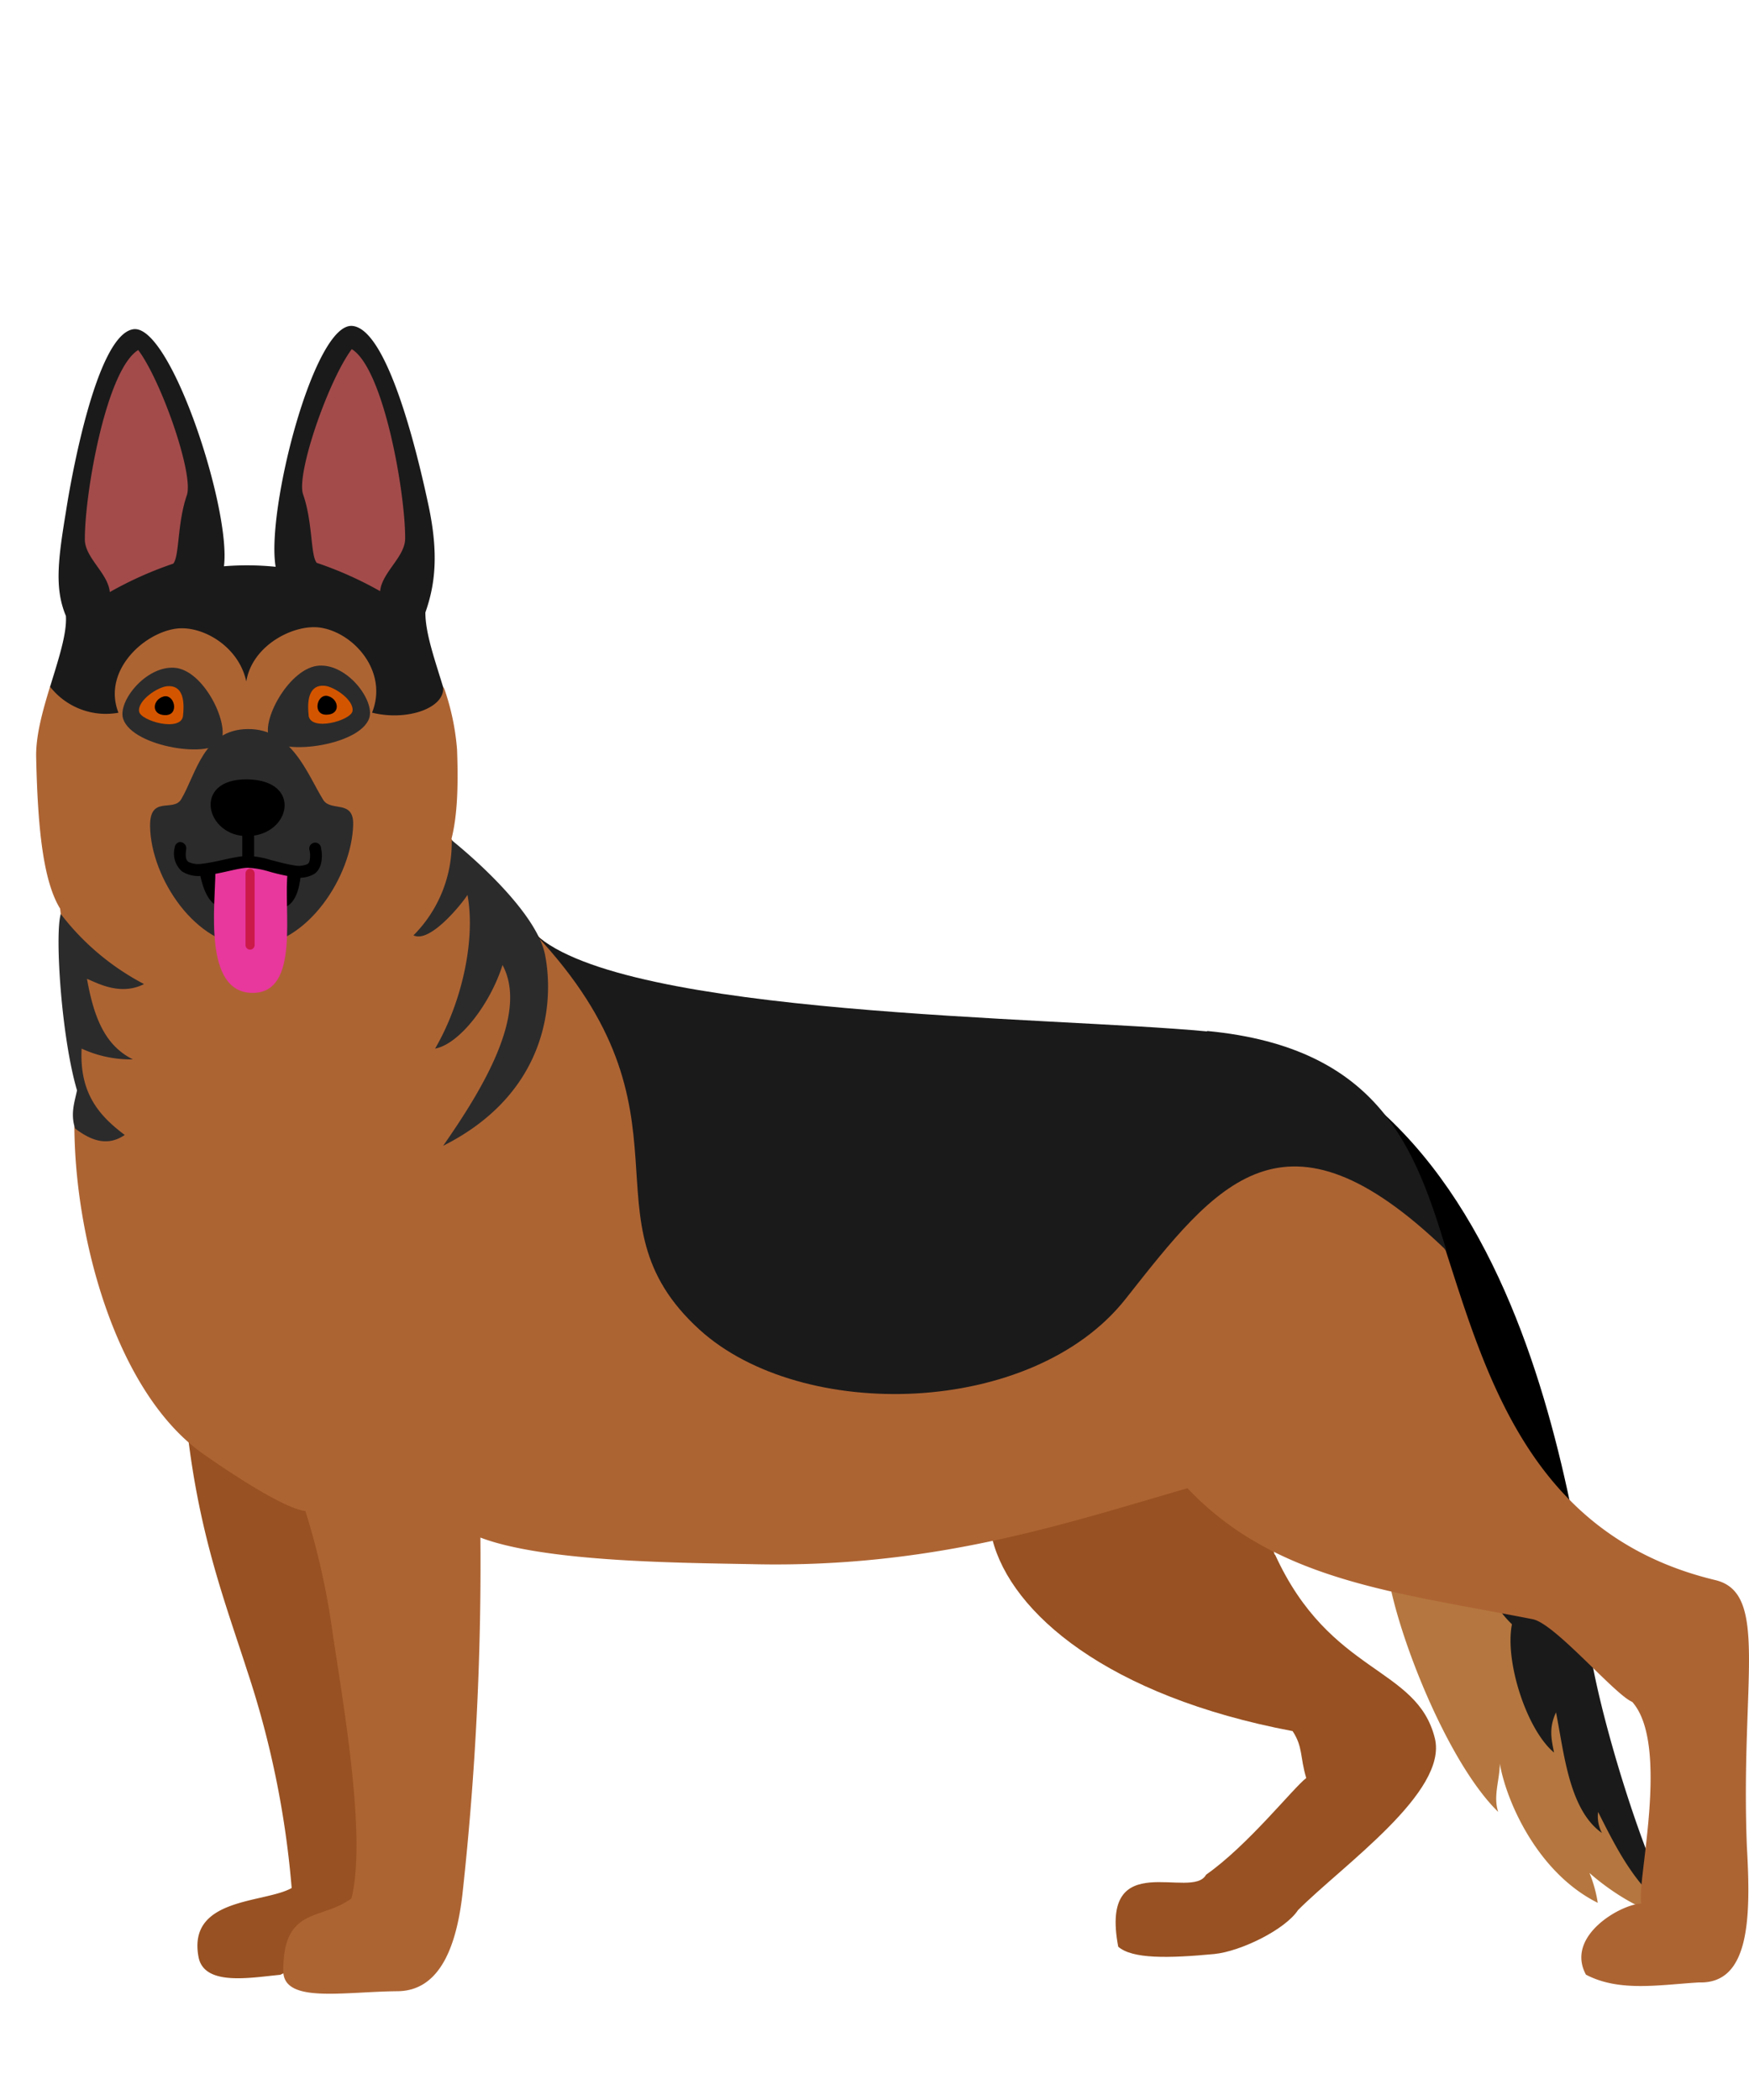 <svg id="ed46cb8c-e6f2-491f-92f7-adddb7c1204c" data-name="set" xmlns="http://www.w3.org/2000/svg" viewBox="0 0 238.9 286.81">
  <g>
    <path d="M25.63,195.81c4.41-6.57,36.05-1.32,28.1,61.87-5.23,5.22-8.42,8.74-15.45,12-4,.37-10.43,1.62-11.17-2.47-1.49-8.13,9-7.28,12.73-9.38a127.11,127.11,0,0,0-6.08-29.68c-2.95-9.17-6.45-18.2-8.13-32.37Zm0,0" style="fill: #985122"/>
    <path d="M174.11,212.3c-6.63-22.37-33.23-24.74-38.55-2.05,2.55,10,15.69,21.37,41,26.15,1.42,2.15,1,3.52,1.86,6.41-1.73,1.3-7.94,9.18-13.68,13.2-1.9,3.57-14.62-4-12,9.83,1.91,1.68,6.82,1.6,13.13,1,3.61-.36,9.69-3.34,11.43-6,6.21-6.21,20.49-16.13,18.69-23.46-2.44-9.87-14.3-8.61-21.82-25.07Zm0,0" style="fill: #985122"/>
    <path d="M187.51,150.77c-8.15,18.95.94,57.36,26.91,54.29-3.81-18-11-40.76-26.91-54.29Zm0,0"/>
    <path d="M216.4,226c-4.46-9.12-19.78-25.36-26.53-9.5,1.81,8.78,8.28,24.61,14.77,30.93-.7-2.15.18-4.22.23-6.58.81,4.87,5,14.82,13.37,19a17.86,17.86,0,0,0-1.13-4.08c2.44,2.2,8.26,6.27,11.56,5.67C218.7,246.33,218,234.23,216.4,226Zm0,0" style="fill: #b5773f"/>
    <path d="M217.56,227.51c-1.76-3.61-7.95-10.7-11.93-13.3-.45,1.92-3.68,3.14.89,7.6-1,5.06,2,14.39,5.75,17.52-.35-1.78-.74-3.32.27-5.49,1.11,5.58,1.78,13.31,6.27,16.47a4.8,4.8,0,0,1-.52-2.87c2.92,5.84,5.34,10.43,10.38,14.07-4.9-9.79-9.56-25.8-11.11-34Zm0,0" style="fill: #1a1a1a"/>
    <path d="M62.43,102.36c.17,4.61.09,8.85-.76,12.19,1.82,3.91,7.66,10.48,11.4,12.89,18.47,18,70.35,12.93,91.81,15,23.88,2.25,24.64,14.77,32.6,28.34,5.61,17.39,11.79,39,36.83,45,7.39,1.78,3.41,13.95,4.3,36.4.56,9.71.4,18.75-6.53,18.54-5.39.32-10.89,1.34-15.45-1.06-2.86-5.27,4.74-9.61,7.56-9.71-.71-2.7,4-21.64-1.24-27.54-2.41-1-10.54-10.69-13.59-11.29-18.65-3.66-35.2-5.23-47.16-17.89-16.74,4.85-34.65,10.89-59.14,10.38-9.45-.2-28.46-.22-37.44-3.64a413,413,0,0,1-2.39,48.11c-.7,6.76-2.72,13.78-8.91,13.84-7.55.07-15.63,1.7-15.63-2.8,0-8.83,5.22-6.82,9.31-9.87,2.15-8.44-1.25-27.28-2.6-36.5a100.75,100.75,0,0,0-3.69-16.41c-2.28-.23-7.92-3.57-13.95-7.79C16,190.29,10.25,169.4,10.16,153.9c.87-1.89.51-3.52.69-5.22-2-12-2-19.71-2.64-24.6-2.3-3.74-3.06-10.93-3.27-20.64-.07-3,.9-6.41,1.9-9.69,14.74-20.5,38.83-20.58,53.84.28a33.16,33.16,0,0,1,1.75,8.33Zm0,0" style="fill: #ad6433"/>
    <path d="M23.91,85.87c3.59-.57,8.7,2.32,9.73,7.2.8-5,6.59-7.92,10.18-7.35,4.54.72,9.23,6,7,11.6,4.86,1.21,10.08-.69,9.69-3.55-1.13-3.72-2.4-7.26-2.41-10.12,1.3-3.71,1.87-7.86.43-14.63-.86-4-5.15-24-10.39-24.51S36.33,69.71,37.65,77.4a38.69,38.69,0,0,0-7.06-.07c1-7.75-7.29-33.12-12.38-32.37S9.62,65.83,9,69.92c-1.13,6.82-1.52,10.53,0,14.19C9.16,86.5,8,90,6.84,93.78a9.68,9.68,0,0,0,9.34,3.55c-2.18-5.55,3.2-10.74,7.73-11.46Zm0,0" style="fill: #1a1a1a"/>
    <path d="M20.5,112.82c.08,7,6.25,16.48,13.87,16.38s13.7-9.6,13.87-16.58c.09-3.49-3.05-1.72-4.09-3.39-2.2-3.55-4.28-9.74-10.32-9.67s-7,6.06-9.08,9.59c-1.08,1.8-4.3-.6-4.25,3.67Zm0,0" style="fill: #2b2b2b"/>
    <path d="M30.26,101c-1,2.72-12.12,1.07-13.43-2.81-.81-2.35,3.08-7.28,7-7s7.37,7.33,6.43,9.84Zm0,0" style="fill: #2b2b2b"/>
    <path d="M36.73,100.61c1,2.72,12.39,1.34,13.7-2.54.81-2.35-2.94-7.42-6.86-7.17s-7.78,7.2-6.84,9.71Zm0,0" style="fill: #2b2b2b"/>
    <path d="M33.9,114.18c5.82-.15,7.46-7.65-.14-7.75s-5.68,7.9.14,7.75Zm0,0"/>
    <path d="M33.79,113.33a.84.84,0,0,1,.92.8v3a.81.81,0,1,1-1.62,0v-3a.84.84,0,0,1,.7-.8Zm0,0"/>
    <path d="M41.11,119.3c-2.68,0-4.31-1.39-7-1.39A21.29,21.29,0,0,0,27.24,119c1.09,5.77,3.35,5.3,7,5.24s6.32.94,6.87-5Zm0,0"/>
    <path d="M39.34,119c-1.88-.15-3-1.34-5.1-1.34-1.87-.38-3.22.62-4.82,1.34,0,4.47-1.7,16.48,5,16.59s4.21-11.54,4.89-16.59Zm0,0" style="fill: #e8379d"/>
    <path d="M25,97.75c-.25,2.26-5.8.71-6-.59-.23-1.49,2.5-3.33,3.82-3.45,2.05-.18,2.43,1.73,2.18,4Zm0,0" style="fill: #d45500"/>
    <path d="M22.32,95.12c1.51-.44,2.24,2.55.26,2.54s-1.77-2.1-.26-2.54Zm0,0"/>
    <path d="M42.15,97.69c.25,2.25,5.79.71,6-.59.23-1.5-2.5-3.34-3.81-3.45-2-.18-2.44,1.73-2.18,4Zm0,0" style="fill: #d45500"/>
    <path d="M44.83,95.06c-1.52-.44-2.24,2.54-.26,2.54s1.76-2.1.26-2.54Zm0,0"/>
    <path d="M34.12,118.64a.66.66,0,0,1,.66.66v9.76a.62.62,0,1,1-1.24,0V119.3a.64.64,0,0,1,.58-.66Zm0,0" style="fill: #cb1a48"/>
    <path d="M24.44,115a.86.86,0,0,1,1,.92c-.17,1.19,0,1.58.33,1.8a3.16,3.16,0,0,0,1.91.22c1.84-.19,4.3-1,6.15-1.07a12.87,12.87,0,0,1,3.12.56c1.1.28,2.21.59,3.15.73A3.07,3.07,0,0,0,42,118a.72.72,0,0,0,.29-.48,3.48,3.48,0,0,0,0-1.36.81.81,0,1,1,1.57-.29,4.74,4.74,0,0,1,0,2A2.49,2.49,0,0,1,43,119.3a4,4,0,0,1-3.08.44,27.66,27.66,0,0,1-3.33-.77,12.15,12.15,0,0,0-2.72-.47c-1.26,0-3.79.85-6,1.06a4.23,4.23,0,0,1-3-.55,3.27,3.27,0,0,1-1-3.3.83.83,0,0,1,.58-.7Zm0,0"/>
    <path d="M15,80.85c-.26-2.64-3.5-4.73-3.41-7.3,0-6.27,2.93-23.06,7.29-25.75,3.18,4.24,7.62,17,6.64,19.83-1.32,3.83-1,8.29-1.85,9.34A50.73,50.73,0,0,0,15,80.85Zm0,0" style="fill: #a34b4b"/>
    <path d="M51.92,80.73c.27-2.63,3.5-4.73,3.42-7.29,0-6.27-2.93-23.06-7.29-25.76-3.18,4.24-7.62,17-6.65,19.83,1.34,3.84,1,8.3,1.86,9.35a50.21,50.21,0,0,1,8.66,3.87Zm0,0" style="fill: #a34b4b"/>
    <path d="M61.7,114.74c4.59,3.72,11.75,10.54,12.75,15.66,1.25,6.36.43,18.85-13.92,26.07,5.24-7.52,11.71-18,8.11-24.69-1.65,5.27-5.84,10.78-9.21,11.42,3.82-6.58,5.52-15.15,4.42-21-.31.62-5,6.71-7.37,5.53a17.9,17.9,0,0,0,5.22-13Zm0,0" style="fill: #2b2b2b"/>
    <path d="M164.88,140.79c23.88,2.26,28.55,16.48,32.71,30-22.21-21.47-31.43-9.13-43.85,6.6-12.74,16.12-44.23,16.89-58.2,4.18-16.68-15.18.85-29.22-22.42-54,12.12,11.22,70.3,11.25,91.76,13.28Zm0,0" style="fill: #1a1a1a"/>
    <path d="M19.63,134.36A34.35,34.35,0,0,1,8.3,124.81c-.83,2.78.08,16.85,2.22,24.09-.32,1.56-.93,3.18-.26,5.21,1.81,1.36,4.19,2.66,6.78.88-3.52-2.64-6.2-5.7-5.89-11.79a16.07,16.07,0,0,0,7,1.47c-3.86-1.93-5.33-5.78-6.27-11,1.4.56,4.51,2.34,7.75.74Zm0,0" style="fill: #2b2b2b"/>
  </g>
</svg>
